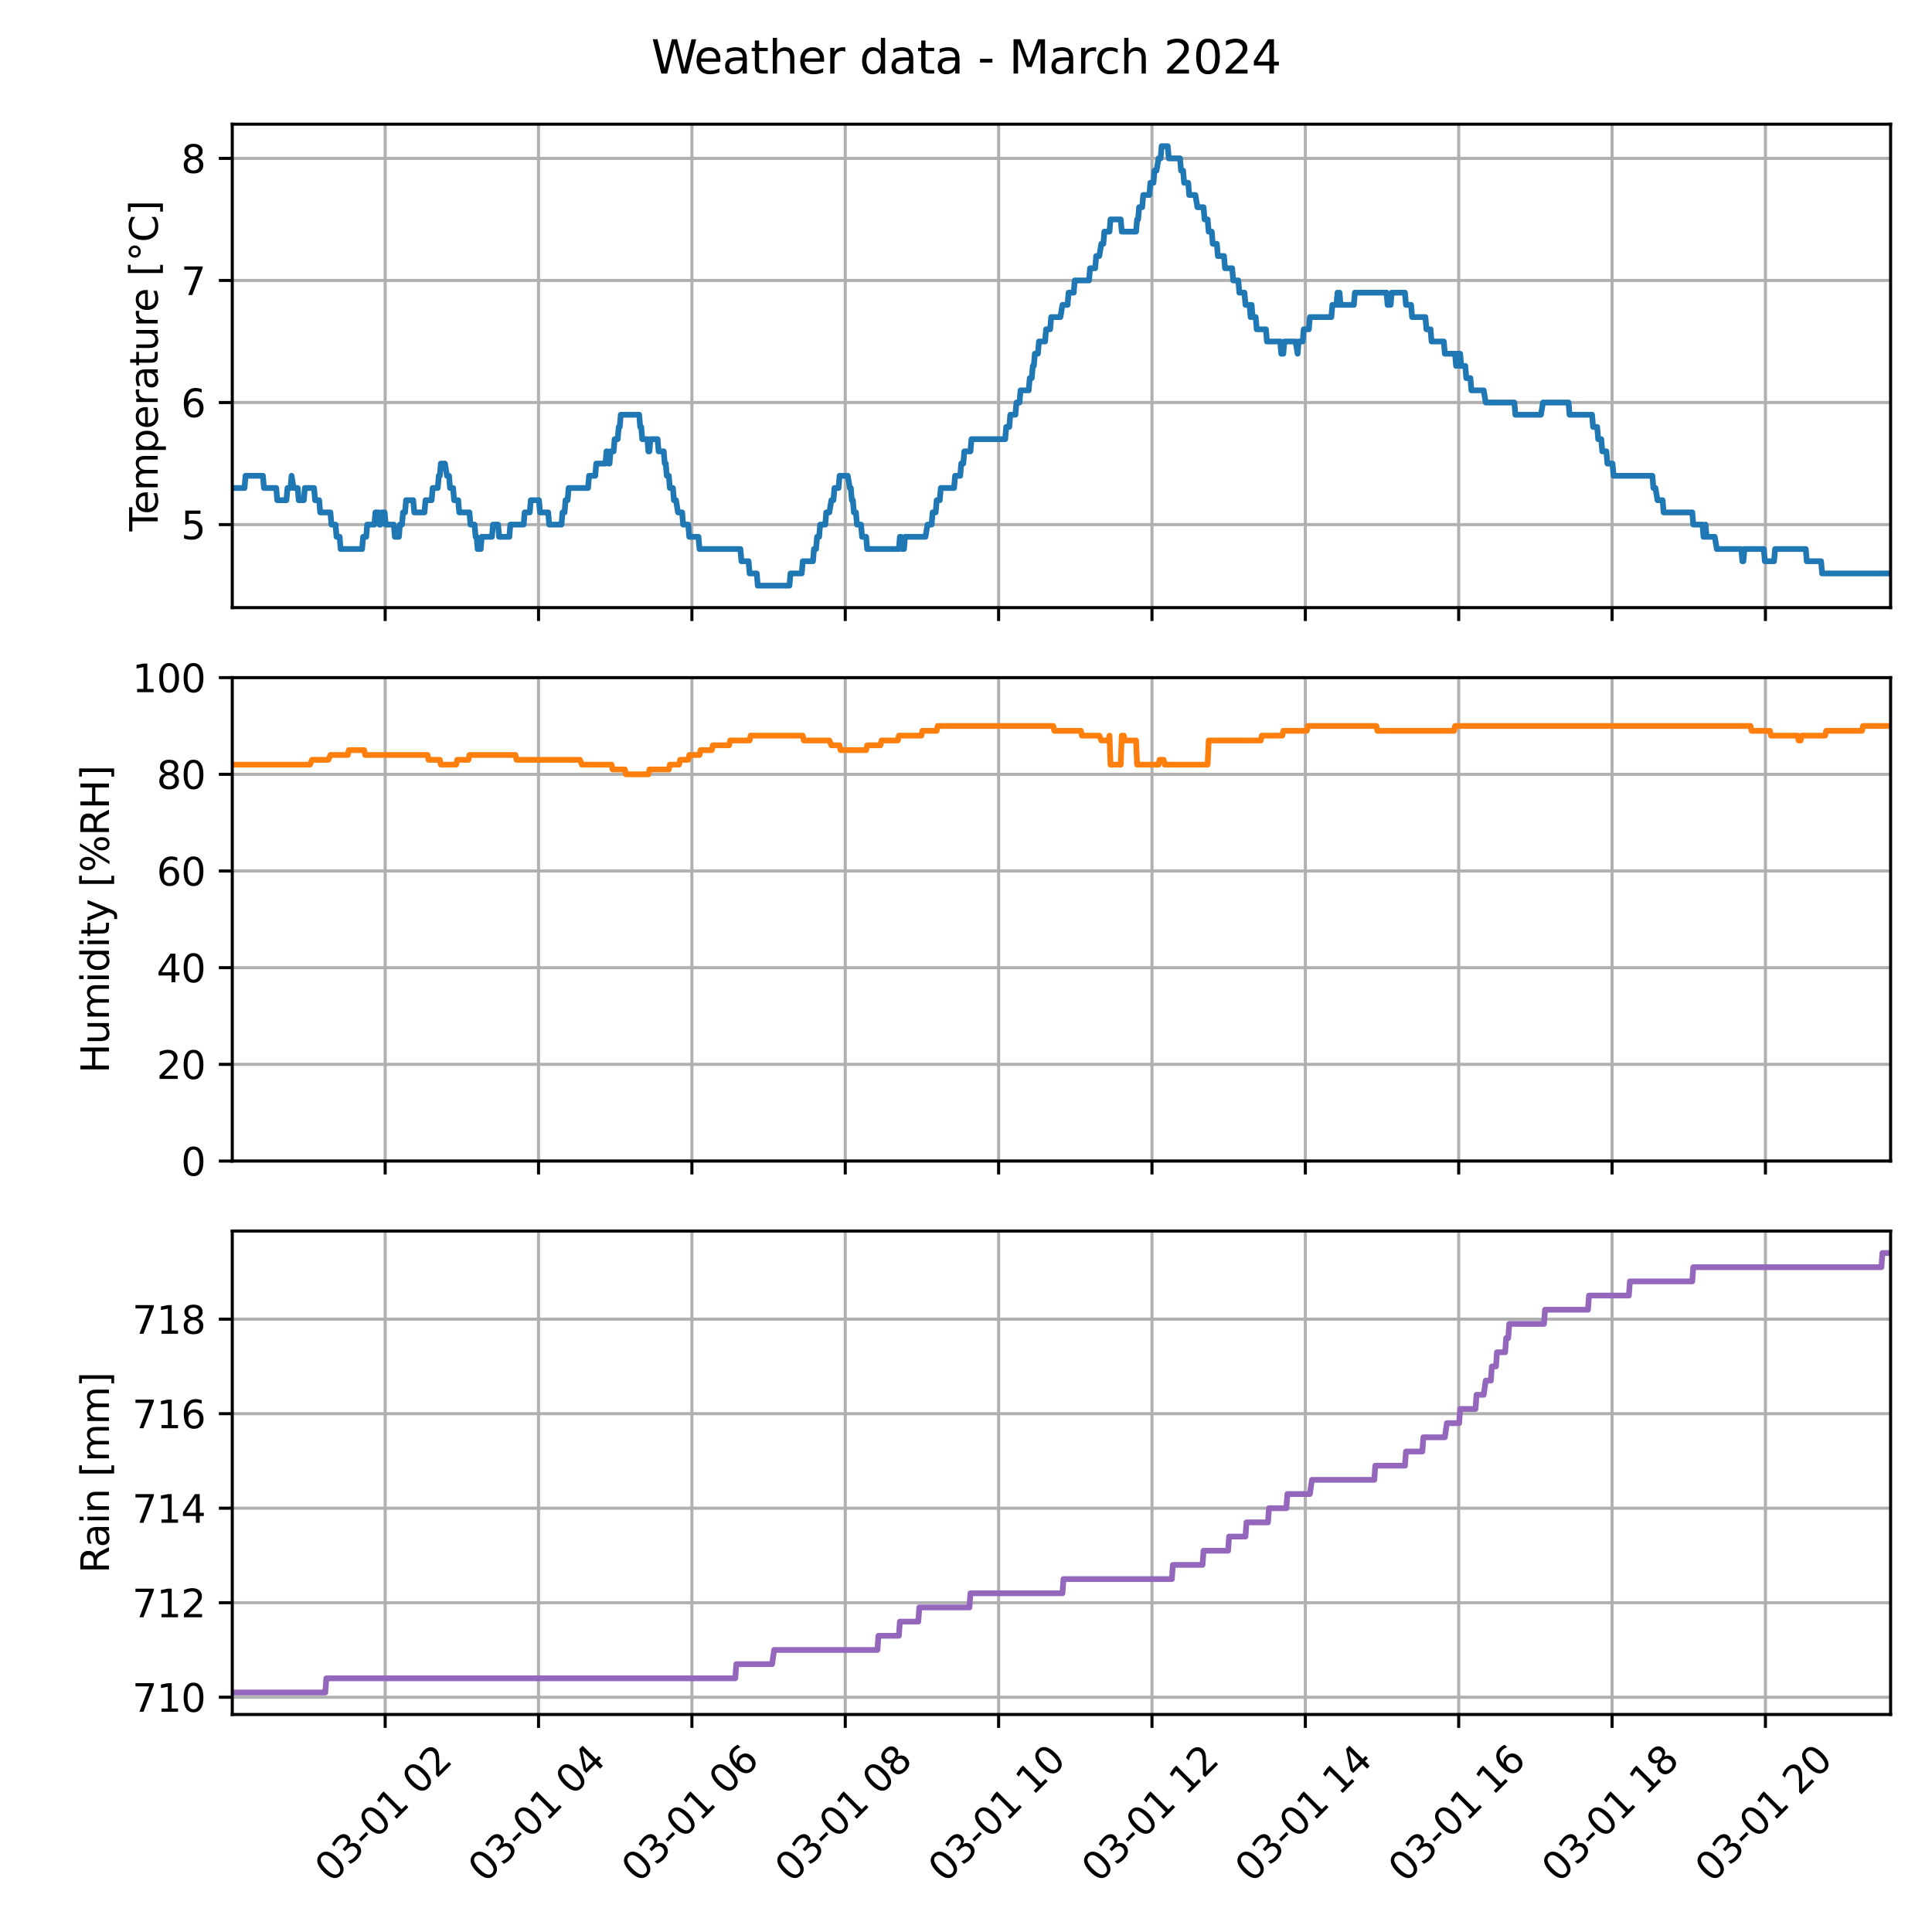 <?xml version="1.0" encoding="utf-8" standalone="no"?>
<!DOCTYPE svg PUBLIC "-//W3C//DTD SVG 1.1//EN"
  "http://www.w3.org/Graphics/SVG/1.1/DTD/svg11.dtd">
<svg xmlns:xlink="http://www.w3.org/1999/xlink" width="504pt" height="504pt" viewBox="0 0 504 504" xmlns="http://www.w3.org/2000/svg" version="1.1">
 <defs>
  <style type="text/css">*{stroke-linejoin: round; stroke-linecap: butt}</style>
 </defs>
 <g id="figure_1">
  <g id="patch_1">
   <path d="M 0 504 
L 504 504 
L 504 0 
L 0 0 
z
" style="fill: #ffffff"/>
  </g>
  <g id="axes_1">
   <g id="patch_2">
    <path d="M 60.59 158.511 
L 493.2 158.511 
L 493.2 32.4 
L 60.59 32.4 
z
" style="fill: #ffffff"/>
   </g>
   <g id="matplotlib.axis_1">
    <g id="xtick_1">
     <g id="line2d_1">
      <path d="M 100.479 158.511 
L 100.479 32.4 
" clip-path="url(#pbced512ca2)" style="fill: none; stroke: #b0b0b0; stroke-width: 0.8; stroke-linecap: square"/>
     </g>
     <g id="line2d_2">
      <defs>
       <path id="mf4b2a6cebc" d="M 0 0 
L 0 3.5 
" style="stroke: #000000; stroke-width: 0.8"/>
      </defs>
      <g>
       <use xlink:href="#mf4b2a6cebc" x="100.479" y="158.511" style="stroke: #000000; stroke-width: 0.8"/>
      </g>
     </g>
    </g>
    <g id="xtick_2">
     <g id="line2d_3">
      <path d="M 140.487 158.511 
L 140.487 32.4 
" clip-path="url(#pbced512ca2)" style="fill: none; stroke: #b0b0b0; stroke-width: 0.8; stroke-linecap: square"/>
     </g>
     <g id="line2d_4">
      <g>
       <use xlink:href="#mf4b2a6cebc" x="140.487" y="158.511" style="stroke: #000000; stroke-width: 0.8"/>
      </g>
     </g>
    </g>
    <g id="xtick_3">
     <g id="line2d_5">
      <path d="M 180.494 158.511 
L 180.494 32.4 
" clip-path="url(#pbced512ca2)" style="fill: none; stroke: #b0b0b0; stroke-width: 0.8; stroke-linecap: square"/>
     </g>
     <g id="line2d_6">
      <g>
       <use xlink:href="#mf4b2a6cebc" x="180.494" y="158.511" style="stroke: #000000; stroke-width: 0.8"/>
      </g>
     </g>
    </g>
    <g id="xtick_4">
     <g id="line2d_7">
      <path d="M 220.502 158.511 
L 220.502 32.4 
" clip-path="url(#pbced512ca2)" style="fill: none; stroke: #b0b0b0; stroke-width: 0.8; stroke-linecap: square"/>
     </g>
     <g id="line2d_8">
      <g>
       <use xlink:href="#mf4b2a6cebc" x="220.502" y="158.511" style="stroke: #000000; stroke-width: 0.8"/>
      </g>
     </g>
    </g>
    <g id="xtick_5">
     <g id="line2d_9">
      <path d="M 260.509 158.511 
L 260.509 32.4 
" clip-path="url(#pbced512ca2)" style="fill: none; stroke: #b0b0b0; stroke-width: 0.8; stroke-linecap: square"/>
     </g>
     <g id="line2d_10">
      <g>
       <use xlink:href="#mf4b2a6cebc" x="260.509" y="158.511" style="stroke: #000000; stroke-width: 0.8"/>
      </g>
     </g>
    </g>
    <g id="xtick_6">
     <g id="line2d_11">
      <path d="M 300.516 158.511 
L 300.516 32.4 
" clip-path="url(#pbced512ca2)" style="fill: none; stroke: #b0b0b0; stroke-width: 0.8; stroke-linecap: square"/>
     </g>
     <g id="line2d_12">
      <g>
       <use xlink:href="#mf4b2a6cebc" x="300.516" y="158.511" style="stroke: #000000; stroke-width: 0.8"/>
      </g>
     </g>
    </g>
    <g id="xtick_7">
     <g id="line2d_13">
      <path d="M 340.524 158.511 
L 340.524 32.4 
" clip-path="url(#pbced512ca2)" style="fill: none; stroke: #b0b0b0; stroke-width: 0.8; stroke-linecap: square"/>
     </g>
     <g id="line2d_14">
      <g>
       <use xlink:href="#mf4b2a6cebc" x="340.524" y="158.511" style="stroke: #000000; stroke-width: 0.8"/>
      </g>
     </g>
    </g>
    <g id="xtick_8">
     <g id="line2d_15">
      <path d="M 380.531 158.511 
L 380.531 32.4 
" clip-path="url(#pbced512ca2)" style="fill: none; stroke: #b0b0b0; stroke-width: 0.8; stroke-linecap: square"/>
     </g>
     <g id="line2d_16">
      <g>
       <use xlink:href="#mf4b2a6cebc" x="380.531" y="158.511" style="stroke: #000000; stroke-width: 0.8"/>
      </g>
     </g>
    </g>
    <g id="xtick_9">
     <g id="line2d_17">
      <path d="M 420.539 158.511 
L 420.539 32.4 
" clip-path="url(#pbced512ca2)" style="fill: none; stroke: #b0b0b0; stroke-width: 0.8; stroke-linecap: square"/>
     </g>
     <g id="line2d_18">
      <g>
       <use xlink:href="#mf4b2a6cebc" x="420.539" y="158.511" style="stroke: #000000; stroke-width: 0.8"/>
      </g>
     </g>
    </g>
    <g id="xtick_10">
     <g id="line2d_19">
      <path d="M 460.546 158.511 
L 460.546 32.4 
" clip-path="url(#pbced512ca2)" style="fill: none; stroke: #b0b0b0; stroke-width: 0.8; stroke-linecap: square"/>
     </g>
     <g id="line2d_20">
      <g>
       <use xlink:href="#mf4b2a6cebc" x="460.546" y="158.511" style="stroke: #000000; stroke-width: 0.8"/>
      </g>
     </g>
    </g>
   </g>
   <g id="matplotlib.axis_2">
    <g id="ytick_1">
     <g id="line2d_21">
      <path d="M 60.59 136.855 
L 493.2 136.855 
" clip-path="url(#pbced512ca2)" style="fill: none; stroke: #b0b0b0; stroke-width: 0.8; stroke-linecap: square"/>
     </g>
     <g id="line2d_22">
      <defs>
       <path id="m8a211bbe08" d="M 0 0 
L -3.5 0 
" style="stroke: #000000; stroke-width: 0.8"/>
      </defs>
      <g>
       <use xlink:href="#m8a211bbe08" x="60.59" y="136.855" style="stroke: #000000; stroke-width: 0.8"/>
      </g>
     </g>
     <g id="text_1">
      <!-- 5 -->
      <g transform="translate(47.227 140.655) scale(0.1 -0.1)">
       <defs>
        <path id="DejaVuSans-35" d="M 691 4666 
L 3169 4666 
L 3169 4134 
L 1269 4134 
L 1269 2991 
Q 1406 3038 1543 3061 
Q 1681 3084 1819 3084 
Q 2600 3084 3056 2656 
Q 3513 2228 3513 1497 
Q 3513 744 3044 326 
Q 2575 -91 1722 -91 
Q 1428 -91 1123 -41 
Q 819 9 494 109 
L 494 744 
Q 775 591 1075 516 
Q 1375 441 1709 441 
Q 2250 441 2565 725 
Q 2881 1009 2881 1497 
Q 2881 1984 2565 2268 
Q 2250 2553 1709 2553 
Q 1456 2553 1204 2497 
Q 953 2441 691 2322 
L 691 4666 
z
" transform="scale(0.016)"/>
       </defs>
       <use xlink:href="#DejaVuSans-35"/>
      </g>
     </g>
    </g>
    <g id="ytick_2">
     <g id="line2d_23">
      <path d="M 60.59 105.009 
L 493.2 105.009 
" clip-path="url(#pbced512ca2)" style="fill: none; stroke: #b0b0b0; stroke-width: 0.8; stroke-linecap: square"/>
     </g>
     <g id="line2d_24">
      <g>
       <use xlink:href="#m8a211bbe08" x="60.59" y="105.009" style="stroke: #000000; stroke-width: 0.8"/>
      </g>
     </g>
     <g id="text_2">
      <!-- 6 -->
      <g transform="translate(47.227 108.808) scale(0.1 -0.1)">
       <defs>
        <path id="DejaVuSans-36" d="M 2113 2584 
Q 1688 2584 1439 2293 
Q 1191 2003 1191 1497 
Q 1191 994 1439 701 
Q 1688 409 2113 409 
Q 2538 409 2786 701 
Q 3034 994 3034 1497 
Q 3034 2003 2786 2293 
Q 2538 2584 2113 2584 
z
M 3366 4563 
L 3366 3988 
Q 3128 4100 2886 4159 
Q 2644 4219 2406 4219 
Q 1781 4219 1451 3797 
Q 1122 3375 1075 2522 
Q 1259 2794 1537 2939 
Q 1816 3084 2150 3084 
Q 2853 3084 3261 2657 
Q 3669 2231 3669 1497 
Q 3669 778 3244 343 
Q 2819 -91 2113 -91 
Q 1303 -91 875 529 
Q 447 1150 447 2328 
Q 447 3434 972 4092 
Q 1497 4750 2381 4750 
Q 2619 4750 2861 4703 
Q 3103 4656 3366 4563 
z
" transform="scale(0.016)"/>
       </defs>
       <use xlink:href="#DejaVuSans-36"/>
      </g>
     </g>
    </g>
    <g id="ytick_3">
     <g id="line2d_25">
      <path d="M 60.59 73.163 
L 493.2 73.163 
" clip-path="url(#pbced512ca2)" style="fill: none; stroke: #b0b0b0; stroke-width: 0.8; stroke-linecap: square"/>
     </g>
     <g id="line2d_26">
      <g>
       <use xlink:href="#m8a211bbe08" x="60.59" y="73.163" style="stroke: #000000; stroke-width: 0.8"/>
      </g>
     </g>
     <g id="text_3">
      <!-- 7 -->
      <g transform="translate(47.227 76.962) scale(0.1 -0.1)">
       <defs>
        <path id="DejaVuSans-37" d="M 525 4666 
L 3525 4666 
L 3525 4397 
L 1831 0 
L 1172 0 
L 2766 4134 
L 525 4134 
L 525 4666 
z
" transform="scale(0.016)"/>
       </defs>
       <use xlink:href="#DejaVuSans-37"/>
      </g>
     </g>
    </g>
    <g id="ytick_4">
     <g id="line2d_27">
      <path d="M 60.59 41.317 
L 493.2 41.317 
" clip-path="url(#pbced512ca2)" style="fill: none; stroke: #b0b0b0; stroke-width: 0.8; stroke-linecap: square"/>
     </g>
     <g id="line2d_28">
      <g>
       <use xlink:href="#m8a211bbe08" x="60.59" y="41.317" style="stroke: #000000; stroke-width: 0.8"/>
      </g>
     </g>
     <g id="text_4">
      <!-- 8 -->
      <g transform="translate(47.227 45.116) scale(0.1 -0.1)">
       <defs>
        <path id="DejaVuSans-38" d="M 2034 2216 
Q 1584 2216 1326 1975 
Q 1069 1734 1069 1313 
Q 1069 891 1326 650 
Q 1584 409 2034 409 
Q 2484 409 2743 651 
Q 3003 894 3003 1313 
Q 3003 1734 2745 1975 
Q 2488 2216 2034 2216 
z
M 1403 2484 
Q 997 2584 770 2862 
Q 544 3141 544 3541 
Q 544 4100 942 4425 
Q 1341 4750 2034 4750 
Q 2731 4750 3128 4425 
Q 3525 4100 3525 3541 
Q 3525 3141 3298 2862 
Q 3072 2584 2669 2484 
Q 3125 2378 3379 2068 
Q 3634 1759 3634 1313 
Q 3634 634 3220 271 
Q 2806 -91 2034 -91 
Q 1263 -91 848 271 
Q 434 634 434 1313 
Q 434 1759 690 2068 
Q 947 2378 1403 2484 
z
M 1172 3481 
Q 1172 3119 1398 2916 
Q 1625 2713 2034 2713 
Q 2441 2713 2670 2916 
Q 2900 3119 2900 3481 
Q 2900 3844 2670 4047 
Q 2441 4250 2034 4250 
Q 1625 4250 1398 4047 
Q 1172 3844 1172 3481 
z
" transform="scale(0.016)"/>
       </defs>
       <use xlink:href="#DejaVuSans-38"/>
      </g>
     </g>
    </g>
    <g id="text_5">
     <!-- Temperature [°C] -->
     <g transform="translate(41.148 138.607) rotate(-90) scale(0.1 -0.1)">
      <defs>
       <path id="DejaVuSans-54" d="M -19 4666 
L 3928 4666 
L 3928 4134 
L 2272 4134 
L 2272 0 
L 1638 0 
L 1638 4134 
L -19 4134 
L -19 4666 
z
" transform="scale(0.016)"/>
       <path id="DejaVuSans-65" d="M 3597 1894 
L 3597 1613 
L 953 1613 
Q 991 1019 1311 708 
Q 1631 397 2203 397 
Q 2534 397 2845 478 
Q 3156 559 3463 722 
L 3463 178 
Q 3153 47 2828 -22 
Q 2503 -91 2169 -91 
Q 1331 -91 842 396 
Q 353 884 353 1716 
Q 353 2575 817 3079 
Q 1281 3584 2069 3584 
Q 2775 3584 3186 3129 
Q 3597 2675 3597 1894 
z
M 3022 2063 
Q 3016 2534 2758 2815 
Q 2500 3097 2075 3097 
Q 1594 3097 1305 2825 
Q 1016 2553 972 2059 
L 3022 2063 
z
" transform="scale(0.016)"/>
       <path id="DejaVuSans-6d" d="M 3328 2828 
Q 3544 3216 3844 3400 
Q 4144 3584 4550 3584 
Q 5097 3584 5394 3201 
Q 5691 2819 5691 2113 
L 5691 0 
L 5113 0 
L 5113 2094 
Q 5113 2597 4934 2840 
Q 4756 3084 4391 3084 
Q 3944 3084 3684 2787 
Q 3425 2491 3425 1978 
L 3425 0 
L 2847 0 
L 2847 2094 
Q 2847 2600 2669 2842 
Q 2491 3084 2119 3084 
Q 1678 3084 1418 2786 
Q 1159 2488 1159 1978 
L 1159 0 
L 581 0 
L 581 3500 
L 1159 3500 
L 1159 2956 
Q 1356 3278 1631 3431 
Q 1906 3584 2284 3584 
Q 2666 3584 2933 3390 
Q 3200 3197 3328 2828 
z
" transform="scale(0.016)"/>
       <path id="DejaVuSans-70" d="M 1159 525 
L 1159 -1331 
L 581 -1331 
L 581 3500 
L 1159 3500 
L 1159 2969 
Q 1341 3281 1617 3432 
Q 1894 3584 2278 3584 
Q 2916 3584 3314 3078 
Q 3713 2572 3713 1747 
Q 3713 922 3314 415 
Q 2916 -91 2278 -91 
Q 1894 -91 1617 61 
Q 1341 213 1159 525 
z
M 3116 1747 
Q 3116 2381 2855 2742 
Q 2594 3103 2138 3103 
Q 1681 3103 1420 2742 
Q 1159 2381 1159 1747 
Q 1159 1113 1420 752 
Q 1681 391 2138 391 
Q 2594 391 2855 752 
Q 3116 1113 3116 1747 
z
" transform="scale(0.016)"/>
       <path id="DejaVuSans-72" d="M 2631 2963 
Q 2534 3019 2420 3045 
Q 2306 3072 2169 3072 
Q 1681 3072 1420 2755 
Q 1159 2438 1159 1844 
L 1159 0 
L 581 0 
L 581 3500 
L 1159 3500 
L 1159 2956 
Q 1341 3275 1631 3429 
Q 1922 3584 2338 3584 
Q 2397 3584 2469 3576 
Q 2541 3569 2628 3553 
L 2631 2963 
z
" transform="scale(0.016)"/>
       <path id="DejaVuSans-61" d="M 2194 1759 
Q 1497 1759 1228 1600 
Q 959 1441 959 1056 
Q 959 750 1161 570 
Q 1363 391 1709 391 
Q 2188 391 2477 730 
Q 2766 1069 2766 1631 
L 2766 1759 
L 2194 1759 
z
M 3341 1997 
L 3341 0 
L 2766 0 
L 2766 531 
Q 2569 213 2275 61 
Q 1981 -91 1556 -91 
Q 1019 -91 701 211 
Q 384 513 384 1019 
Q 384 1609 779 1909 
Q 1175 2209 1959 2209 
L 2766 2209 
L 2766 2266 
Q 2766 2663 2505 2880 
Q 2244 3097 1772 3097 
Q 1472 3097 1187 3025 
Q 903 2953 641 2809 
L 641 3341 
Q 956 3463 1253 3523 
Q 1550 3584 1831 3584 
Q 2591 3584 2966 3190 
Q 3341 2797 3341 1997 
z
" transform="scale(0.016)"/>
       <path id="DejaVuSans-74" d="M 1172 4494 
L 1172 3500 
L 2356 3500 
L 2356 3053 
L 1172 3053 
L 1172 1153 
Q 1172 725 1289 603 
Q 1406 481 1766 481 
L 2356 481 
L 2356 0 
L 1766 0 
Q 1100 0 847 248 
Q 594 497 594 1153 
L 594 3053 
L 172 3053 
L 172 3500 
L 594 3500 
L 594 4494 
L 1172 4494 
z
" transform="scale(0.016)"/>
       <path id="DejaVuSans-75" d="M 544 1381 
L 544 3500 
L 1119 3500 
L 1119 1403 
Q 1119 906 1312 657 
Q 1506 409 1894 409 
Q 2359 409 2629 706 
Q 2900 1003 2900 1516 
L 2900 3500 
L 3475 3500 
L 3475 0 
L 2900 0 
L 2900 538 
Q 2691 219 2414 64 
Q 2138 -91 1772 -91 
Q 1169 -91 856 284 
Q 544 659 544 1381 
z
M 1991 3584 
L 1991 3584 
z
" transform="scale(0.016)"/>
       <path id="DejaVuSans-20" transform="scale(0.016)"/>
       <path id="DejaVuSans-5b" d="M 550 4863 
L 1875 4863 
L 1875 4416 
L 1125 4416 
L 1125 -397 
L 1875 -397 
L 1875 -844 
L 550 -844 
L 550 4863 
z
" transform="scale(0.016)"/>
       <path id="DejaVuSans-b0" d="M 1600 4347 
Q 1350 4347 1178 4173 
Q 1006 4000 1006 3750 
Q 1006 3503 1178 3333 
Q 1350 3163 1600 3163 
Q 1850 3163 2022 3333 
Q 2194 3503 2194 3750 
Q 2194 3997 2020 4172 
Q 1847 4347 1600 4347 
z
M 1600 4750 
Q 1800 4750 1984 4673 
Q 2169 4597 2303 4453 
Q 2447 4313 2519 4134 
Q 2591 3956 2591 3750 
Q 2591 3338 2302 3052 
Q 2013 2766 1594 2766 
Q 1172 2766 890 3047 
Q 609 3328 609 3750 
Q 609 4169 896 4459 
Q 1184 4750 1600 4750 
z
" transform="scale(0.016)"/>
       <path id="DejaVuSans-43" d="M 4122 4306 
L 4122 3641 
Q 3803 3938 3442 4084 
Q 3081 4231 2675 4231 
Q 1875 4231 1450 3742 
Q 1025 3253 1025 2328 
Q 1025 1406 1450 917 
Q 1875 428 2675 428 
Q 3081 428 3442 575 
Q 3803 722 4122 1019 
L 4122 359 
Q 3791 134 3420 21 
Q 3050 -91 2638 -91 
Q 1578 -91 968 557 
Q 359 1206 359 2328 
Q 359 3453 968 4101 
Q 1578 4750 2638 4750 
Q 3056 4750 3426 4639 
Q 3797 4528 4122 4306 
z
" transform="scale(0.016)"/>
       <path id="DejaVuSans-5d" d="M 1947 4863 
L 1947 -844 
L 622 -844 
L 622 -397 
L 1369 -397 
L 1369 4416 
L 622 4416 
L 622 4863 
L 1947 4863 
z
" transform="scale(0.016)"/>
      </defs>
      <use xlink:href="#DejaVuSans-54"/>
      <use xlink:href="#DejaVuSans-65" x="44.084"/>
      <use xlink:href="#DejaVuSans-6d" x="105.607"/>
      <use xlink:href="#DejaVuSans-70" x="203.02"/>
      <use xlink:href="#DejaVuSans-65" x="266.496"/>
      <use xlink:href="#DejaVuSans-72" x="328.02"/>
      <use xlink:href="#DejaVuSans-61" x="369.133"/>
      <use xlink:href="#DejaVuSans-74" x="430.412"/>
      <use xlink:href="#DejaVuSans-75" x="469.621"/>
      <use xlink:href="#DejaVuSans-72" x="533"/>
      <use xlink:href="#DejaVuSans-65" x="571.863"/>
      <use xlink:href="#DejaVuSans-20" x="633.387"/>
      <use xlink:href="#DejaVuSans-5b" x="665.174"/>
      <use xlink:href="#DejaVuSans-b0" x="704.188"/>
      <use xlink:href="#DejaVuSans-43" x="754.188"/>
      <use xlink:href="#DejaVuSans-5d" x="824.012"/>
     </g>
    </g>
   </g>
   <g id="line2d_29">
    <path d="M 60.59 127.302 
L 63.791 127.302 
L 64.058 124.117 
L 68.591 124.117 
L 68.859 127.302 
L 72.06 127.302 
L 72.325 130.486 
L 74.727 130.486 
L 74.993 127.302 
L 75.794 127.302 
L 76.061 124.117 
L 76.593 127.302 
L 77.66 127.302 
L 77.928 130.486 
L 79.26 130.486 
L 79.528 127.302 
L 81.927 127.302 
L 82.195 130.486 
L 83.262 130.486 
L 83.527 133.671 
L 86.197 133.671 
L 86.461 136.855 
L 87.53 136.855 
L 87.795 140.04 
L 88.597 140.04 
L 88.862 143.225 
L 94.464 143.225 
L 94.729 140.04 
L 95.531 140.04 
L 95.796 136.855 
L 97.665 136.855 
L 97.93 133.671 
L 98.731 133.671 
L 98.997 136.855 
L 99.265 136.855 
L 99.53 133.671 
L 100.332 133.671 
L 100.597 136.855 
L 102.731 136.855 
L 102.999 140.04 
L 104.066 140.04 
L 104.331 136.855 
L 104.865 136.855 
L 105.132 133.671 
L 105.666 133.671 
L 105.931 130.486 
L 107.8 130.486 
L 108.065 133.671 
L 110.732 133.671 
L 111 130.486 
L 112.601 130.486 
L 112.866 127.302 
L 114.201 127.302 
L 114.466 124.117 
L 114.734 124.117 
L 115 120.932 
L 116.069 120.932 
L 116.6 124.117 
L 117.133 124.117 
L 117.401 127.302 
L 118.2 127.302 
L 118.468 130.486 
L 119.535 130.486 
L 119.801 133.671 
L 122.468 133.671 
L 122.736 136.855 
L 123.803 136.855 
L 124.068 140.04 
L 124.336 140.04 
L 124.601 143.225 
L 125.403 143.225 
L 125.668 140.04 
L 128.335 140.04 
L 128.604 136.855 
L 129.936 136.855 
L 130.204 140.04 
L 132.871 140.04 
L 133.136 136.855 
L 136.604 136.855 
L 136.87 133.671 
L 138.205 133.671 
L 138.471 130.486 
L 140.604 130.486 
L 140.873 133.671 
L 143.006 133.671 
L 143.271 136.855 
L 146.474 136.855 
L 146.739 133.671 
L 147.273 133.671 
L 147.539 130.486 
L 148.072 130.486 
L 148.34 127.302 
L 153.407 127.302 
L 153.675 124.117 
L 155.275 124.117 
L 155.54 120.932 
L 157.942 120.932 
L 158.207 117.748 
L 158.475 117.748 
L 158.741 120.932 
L 159.009 120.932 
L 159.274 117.748 
L 160.076 117.748 
L 160.341 114.563 
L 161.143 114.563 
L 161.41 111.379 
L 161.675 111.379 
L 161.941 108.194 
L 166.742 108.194 
L 167.01 111.379 
L 167.276 111.379 
L 167.544 114.563 
L 168.876 114.563 
L 169.144 117.748 
L 169.409 117.748 
L 169.677 114.563 
L 171.546 114.563 
L 171.81 117.748 
L 173.143 117.748 
L 173.411 120.932 
L 173.677 120.932 
L 173.945 124.117 
L 174.478 124.117 
L 174.744 127.302 
L 175.545 127.302 
L 175.811 130.486 
L 176.346 130.486 
L 176.877 133.671 
L 177.944 133.671 
L 178.212 136.855 
L 179.545 136.855 
L 179.813 140.04 
L 182.212 140.04 
L 182.48 143.225 
L 193.148 143.225 
L 193.414 146.409 
L 195.282 146.409 
L 195.547 149.594 
L 197.415 149.594 
L 197.681 152.779 
L 205.95 152.779 
L 206.216 149.594 
L 209.151 149.594 
L 209.416 146.409 
L 212.084 146.409 
L 212.351 143.225 
L 212.885 143.225 
L 213.15 140.04 
L 213.684 140.04 
L 213.952 136.855 
L 215.284 136.855 
L 215.552 133.671 
L 216.351 133.671 
L 216.884 130.486 
L 217.418 130.486 
L 217.686 127.302 
L 218.752 127.302 
L 219.018 124.117 
L 221.152 124.117 
L 221.687 127.302 
L 221.952 127.302 
L 222.219 130.486 
L 222.487 130.486 
L 222.752 133.671 
L 223.286 133.671 
L 223.553 136.855 
L 224.621 136.855 
L 224.886 140.04 
L 225.953 140.04 
L 226.221 143.225 
L 234.488 143.225 
L 234.756 140.04 
L 235.021 140.04 
L 235.289 143.225 
L 235.823 143.225 
L 236.088 140.04 
L 241.422 140.04 
L 241.956 136.855 
L 243.022 136.855 
L 243.29 133.671 
L 244.089 133.671 
L 244.357 130.486 
L 245.156 130.486 
L 245.424 127.302 
L 248.89 127.302 
L 249.158 124.117 
L 250.491 124.117 
L 250.758 120.932 
L 251.292 120.932 
L 251.56 117.748 
L 253.158 117.748 
L 253.425 114.563 
L 262.226 114.563 
L 262.493 111.379 
L 263.293 111.379 
L 263.561 108.194 
L 264.893 108.194 
L 265.161 105.009 
L 265.96 105.009 
L 266.228 101.825 
L 268.361 101.825 
L 268.627 98.64 
L 269.16 98.64 
L 269.428 95.455 
L 269.694 95.455 
L 269.962 92.271 
L 270.761 92.271 
L 271.029 89.086 
L 272.629 89.086 
L 272.894 85.902 
L 273.961 85.902 
L 274.229 82.717 
L 276.631 82.717 
L 277.162 79.532 
L 278.496 79.532 
L 278.762 76.348 
L 280.097 76.348 
L 280.362 73.163 
L 284.096 73.163 
L 284.364 69.978 
L 285.697 69.978 
L 285.964 66.794 
L 286.766 66.794 
L 287.297 63.609 
L 287.83 63.609 
L 288.098 60.425 
L 289.431 60.425 
L 289.699 57.24 
L 292.365 57.24 
L 292.631 60.425 
L 296.365 60.425 
L 296.633 57.24 
L 296.901 57.24 
L 297.165 54.055 
L 297.965 54.055 
L 298.233 50.871 
L 299.834 50.871 
L 300.099 47.686 
L 300.901 47.686 
L 301.166 44.502 
L 301.702 44.502 
L 302.233 41.317 
L 302.766 41.317 
L 303.034 38.132 
L 304.634 38.132 
L 304.9 41.317 
L 307.835 41.317 
L 308.101 44.502 
L 308.634 44.502 
L 308.902 47.686 
L 309.969 47.686 
L 310.234 50.871 
L 311.837 50.871 
L 312.368 54.055 
L 313.968 54.055 
L 314.236 57.24 
L 315.035 57.24 
L 315.303 60.425 
L 316.102 60.425 
L 316.37 63.609 
L 317.436 63.609 
L 317.702 66.794 
L 319.303 66.794 
L 319.571 69.978 
L 321.436 69.978 
L 321.704 73.163 
L 323.037 73.163 
L 323.304 76.348 
L 324.637 76.348 
L 324.905 79.532 
L 325.972 79.532 
L 326.237 82.717 
L 326.505 79.532 
L 326.773 82.717 
L 327.571 82.717 
L 327.837 85.902 
L 330.239 85.902 
L 330.505 89.086 
L 333.973 89.086 
L 334.239 92.271 
L 334.772 92.271 
L 335.04 89.086 
L 337.973 89.086 
L 338.506 92.271 
L 338.774 89.086 
L 339.841 89.086 
L 340.106 85.902 
L 341.441 85.902 
L 341.706 82.717 
L 347.307 82.717 
L 347.574 79.532 
L 348.641 79.532 
L 348.909 76.348 
L 349.174 79.532 
L 349.442 76.348 
L 349.71 79.532 
L 353.176 79.532 
L 353.442 76.348 
L 361.711 76.348 
L 361.979 79.532 
L 362.778 79.532 
L 363.044 76.348 
L 366.512 76.348 
L 366.778 79.532 
L 368.112 79.532 
L 368.378 82.717 
L 371.846 82.717 
L 372.114 85.902 
L 373.179 85.902 
L 373.446 89.086 
L 376.647 89.086 
L 376.913 92.271 
L 379.58 92.271 
L 379.848 95.455 
L 380.113 92.271 
L 380.381 92.271 
L 380.647 95.455 
L 380.914 92.271 
L 381.18 95.455 
L 382.249 95.455 
L 382.514 98.64 
L 383.582 98.64 
L 383.847 101.825 
L 387.05 101.825 
L 387.581 105.009 
L 395.049 105.009 
L 395.317 108.194 
L 401.984 108.194 
L 402.517 105.009 
L 409.186 105.009 
L 409.452 108.194 
L 415.319 108.194 
L 415.588 111.379 
L 416.654 111.379 
L 416.92 114.563 
L 417.72 114.563 
L 417.987 117.748 
L 419.053 117.748 
L 419.321 120.932 
L 420.654 120.932 
L 420.922 124.117 
L 431.057 124.117 
L 431.322 127.302 
L 431.856 127.302 
L 432.391 130.486 
L 433.724 130.486 
L 433.989 133.671 
L 441.457 133.671 
L 441.725 136.855 
L 444.125 136.855 
L 444.392 140.04 
L 444.658 140.04 
L 444.926 136.855 
L 445.191 140.04 
L 447.327 140.04 
L 447.859 143.225 
L 454.26 143.225 
L 454.528 146.409 
L 454.793 146.409 
L 455.061 143.225 
L 460.127 143.225 
L 460.395 146.409 
L 462.795 146.409 
L 463.062 143.225 
L 471.064 143.225 
L 471.329 146.409 
L 475.063 146.409 
L 475.331 149.594 
L 493.2 149.594 
L 493.2 149.594 
" clip-path="url(#pbced512ca2)" style="fill: none; stroke: #1f77b4; stroke-width: 1.5; stroke-linecap: square"/>
   </g>
   <g id="patch_3">
    <path d="M 60.59 158.511 
L 60.59 32.4 
" style="fill: none; stroke: #000000; stroke-width: 0.8; stroke-linejoin: miter; stroke-linecap: square"/>
   </g>
   <g id="patch_4">
    <path d="M 493.2 158.511 
L 493.2 32.4 
" style="fill: none; stroke: #000000; stroke-width: 0.8; stroke-linejoin: miter; stroke-linecap: square"/>
   </g>
   <g id="patch_5">
    <path d="M 60.59 158.511 
L 493.2 158.511 
" style="fill: none; stroke: #000000; stroke-width: 0.8; stroke-linejoin: miter; stroke-linecap: square"/>
   </g>
   <g id="patch_6">
    <path d="M 60.59 32.4 
L 493.2 32.4 
" style="fill: none; stroke: #000000; stroke-width: 0.8; stroke-linejoin: miter; stroke-linecap: square"/>
   </g>
  </g>
  <g id="axes_2">
   <g id="patch_7">
    <path d="M 60.59 302.882 
L 493.2 302.882 
L 493.2 176.771 
L 60.59 176.771 
z
" style="fill: #ffffff"/>
   </g>
   <g id="matplotlib.axis_3">
    <g id="xtick_11">
     <g id="line2d_30">
      <path d="M 100.479 302.882 
L 100.479 176.771 
" clip-path="url(#p7c33e0eb5a)" style="fill: none; stroke: #b0b0b0; stroke-width: 0.8; stroke-linecap: square"/>
     </g>
     <g id="line2d_31">
      <g>
       <use xlink:href="#mf4b2a6cebc" x="100.479" y="302.882" style="stroke: #000000; stroke-width: 0.8"/>
      </g>
     </g>
    </g>
    <g id="xtick_12">
     <g id="line2d_32">
      <path d="M 140.487 302.882 
L 140.487 176.771 
" clip-path="url(#p7c33e0eb5a)" style="fill: none; stroke: #b0b0b0; stroke-width: 0.8; stroke-linecap: square"/>
     </g>
     <g id="line2d_33">
      <g>
       <use xlink:href="#mf4b2a6cebc" x="140.487" y="302.882" style="stroke: #000000; stroke-width: 0.8"/>
      </g>
     </g>
    </g>
    <g id="xtick_13">
     <g id="line2d_34">
      <path d="M 180.494 302.882 
L 180.494 176.771 
" clip-path="url(#p7c33e0eb5a)" style="fill: none; stroke: #b0b0b0; stroke-width: 0.8; stroke-linecap: square"/>
     </g>
     <g id="line2d_35">
      <g>
       <use xlink:href="#mf4b2a6cebc" x="180.494" y="302.882" style="stroke: #000000; stroke-width: 0.8"/>
      </g>
     </g>
    </g>
    <g id="xtick_14">
     <g id="line2d_36">
      <path d="M 220.502 302.882 
L 220.502 176.771 
" clip-path="url(#p7c33e0eb5a)" style="fill: none; stroke: #b0b0b0; stroke-width: 0.8; stroke-linecap: square"/>
     </g>
     <g id="line2d_37">
      <g>
       <use xlink:href="#mf4b2a6cebc" x="220.502" y="302.882" style="stroke: #000000; stroke-width: 0.8"/>
      </g>
     </g>
    </g>
    <g id="xtick_15">
     <g id="line2d_38">
      <path d="M 260.509 302.882 
L 260.509 176.771 
" clip-path="url(#p7c33e0eb5a)" style="fill: none; stroke: #b0b0b0; stroke-width: 0.8; stroke-linecap: square"/>
     </g>
     <g id="line2d_39">
      <g>
       <use xlink:href="#mf4b2a6cebc" x="260.509" y="302.882" style="stroke: #000000; stroke-width: 0.8"/>
      </g>
     </g>
    </g>
    <g id="xtick_16">
     <g id="line2d_40">
      <path d="M 300.516 302.882 
L 300.516 176.771 
" clip-path="url(#p7c33e0eb5a)" style="fill: none; stroke: #b0b0b0; stroke-width: 0.8; stroke-linecap: square"/>
     </g>
     <g id="line2d_41">
      <g>
       <use xlink:href="#mf4b2a6cebc" x="300.516" y="302.882" style="stroke: #000000; stroke-width: 0.8"/>
      </g>
     </g>
    </g>
    <g id="xtick_17">
     <g id="line2d_42">
      <path d="M 340.524 302.882 
L 340.524 176.771 
" clip-path="url(#p7c33e0eb5a)" style="fill: none; stroke: #b0b0b0; stroke-width: 0.8; stroke-linecap: square"/>
     </g>
     <g id="line2d_43">
      <g>
       <use xlink:href="#mf4b2a6cebc" x="340.524" y="302.882" style="stroke: #000000; stroke-width: 0.8"/>
      </g>
     </g>
    </g>
    <g id="xtick_18">
     <g id="line2d_44">
      <path d="M 380.531 302.882 
L 380.531 176.771 
" clip-path="url(#p7c33e0eb5a)" style="fill: none; stroke: #b0b0b0; stroke-width: 0.8; stroke-linecap: square"/>
     </g>
     <g id="line2d_45">
      <g>
       <use xlink:href="#mf4b2a6cebc" x="380.531" y="302.882" style="stroke: #000000; stroke-width: 0.8"/>
      </g>
     </g>
    </g>
    <g id="xtick_19">
     <g id="line2d_46">
      <path d="M 420.539 302.882 
L 420.539 176.771 
" clip-path="url(#p7c33e0eb5a)" style="fill: none; stroke: #b0b0b0; stroke-width: 0.8; stroke-linecap: square"/>
     </g>
     <g id="line2d_47">
      <g>
       <use xlink:href="#mf4b2a6cebc" x="420.539" y="302.882" style="stroke: #000000; stroke-width: 0.8"/>
      </g>
     </g>
    </g>
    <g id="xtick_20">
     <g id="line2d_48">
      <path d="M 460.546 302.882 
L 460.546 176.771 
" clip-path="url(#p7c33e0eb5a)" style="fill: none; stroke: #b0b0b0; stroke-width: 0.8; stroke-linecap: square"/>
     </g>
     <g id="line2d_49">
      <g>
       <use xlink:href="#mf4b2a6cebc" x="460.546" y="302.882" style="stroke: #000000; stroke-width: 0.8"/>
      </g>
     </g>
    </g>
   </g>
   <g id="matplotlib.axis_4">
    <g id="ytick_5">
     <g id="line2d_50">
      <path d="M 60.59 302.882 
L 493.2 302.882 
" clip-path="url(#p7c33e0eb5a)" style="fill: none; stroke: #b0b0b0; stroke-width: 0.8; stroke-linecap: square"/>
     </g>
     <g id="line2d_51">
      <g>
       <use xlink:href="#m8a211bbe08" x="60.59" y="302.882" style="stroke: #000000; stroke-width: 0.8"/>
      </g>
     </g>
     <g id="text_6">
      <!-- 0 -->
      <g transform="translate(47.227 306.681) scale(0.1 -0.1)">
       <defs>
        <path id="DejaVuSans-30" d="M 2034 4250 
Q 1547 4250 1301 3770 
Q 1056 3291 1056 2328 
Q 1056 1369 1301 889 
Q 1547 409 2034 409 
Q 2525 409 2770 889 
Q 3016 1369 3016 2328 
Q 3016 3291 2770 3770 
Q 2525 4250 2034 4250 
z
M 2034 4750 
Q 2819 4750 3233 4129 
Q 3647 3509 3647 2328 
Q 3647 1150 3233 529 
Q 2819 -91 2034 -91 
Q 1250 -91 836 529 
Q 422 1150 422 2328 
Q 422 3509 836 4129 
Q 1250 4750 2034 4750 
z
" transform="scale(0.016)"/>
       </defs>
       <use xlink:href="#DejaVuSans-30"/>
      </g>
     </g>
    </g>
    <g id="ytick_6">
     <g id="line2d_52">
      <path d="M 60.59 277.66 
L 493.2 277.66 
" clip-path="url(#p7c33e0eb5a)" style="fill: none; stroke: #b0b0b0; stroke-width: 0.8; stroke-linecap: square"/>
     </g>
     <g id="line2d_53">
      <g>
       <use xlink:href="#m8a211bbe08" x="60.59" y="277.66" style="stroke: #000000; stroke-width: 0.8"/>
      </g>
     </g>
     <g id="text_7">
      <!-- 20 -->
      <g transform="translate(40.865 281.459) scale(0.1 -0.1)">
       <defs>
        <path id="DejaVuSans-32" d="M 1228 531 
L 3431 531 
L 3431 0 
L 469 0 
L 469 531 
Q 828 903 1448 1529 
Q 2069 2156 2228 2338 
Q 2531 2678 2651 2914 
Q 2772 3150 2772 3378 
Q 2772 3750 2511 3984 
Q 2250 4219 1831 4219 
Q 1534 4219 1204 4116 
Q 875 4013 500 3803 
L 500 4441 
Q 881 4594 1212 4672 
Q 1544 4750 1819 4750 
Q 2544 4750 2975 4387 
Q 3406 4025 3406 3419 
Q 3406 3131 3298 2873 
Q 3191 2616 2906 2266 
Q 2828 2175 2409 1742 
Q 1991 1309 1228 531 
z
" transform="scale(0.016)"/>
       </defs>
       <use xlink:href="#DejaVuSans-32"/>
       <use xlink:href="#DejaVuSans-30" x="63.623"/>
      </g>
     </g>
    </g>
    <g id="ytick_7">
     <g id="line2d_54">
      <path d="M 60.59 252.437 
L 493.2 252.437 
" clip-path="url(#p7c33e0eb5a)" style="fill: none; stroke: #b0b0b0; stroke-width: 0.8; stroke-linecap: square"/>
     </g>
     <g id="line2d_55">
      <g>
       <use xlink:href="#m8a211bbe08" x="60.59" y="252.437" style="stroke: #000000; stroke-width: 0.8"/>
      </g>
     </g>
     <g id="text_8">
      <!-- 40 -->
      <g transform="translate(40.865 256.237) scale(0.1 -0.1)">
       <defs>
        <path id="DejaVuSans-34" d="M 2419 4116 
L 825 1625 
L 2419 1625 
L 2419 4116 
z
M 2253 4666 
L 3047 4666 
L 3047 1625 
L 3713 1625 
L 3713 1100 
L 3047 1100 
L 3047 0 
L 2419 0 
L 2419 1100 
L 313 1100 
L 313 1709 
L 2253 4666 
z
" transform="scale(0.016)"/>
       </defs>
       <use xlink:href="#DejaVuSans-34"/>
       <use xlink:href="#DejaVuSans-30" x="63.623"/>
      </g>
     </g>
    </g>
    <g id="ytick_8">
     <g id="line2d_56">
      <path d="M 60.59 227.215 
L 493.2 227.215 
" clip-path="url(#p7c33e0eb5a)" style="fill: none; stroke: #b0b0b0; stroke-width: 0.8; stroke-linecap: square"/>
     </g>
     <g id="line2d_57">
      <g>
       <use xlink:href="#m8a211bbe08" x="60.59" y="227.215" style="stroke: #000000; stroke-width: 0.8"/>
      </g>
     </g>
     <g id="text_9">
      <!-- 60 -->
      <g transform="translate(40.865 231.014) scale(0.1 -0.1)">
       <use xlink:href="#DejaVuSans-36"/>
       <use xlink:href="#DejaVuSans-30" x="63.623"/>
      </g>
     </g>
    </g>
    <g id="ytick_9">
     <g id="line2d_58">
      <path d="M 60.59 201.993 
L 493.2 201.993 
" clip-path="url(#p7c33e0eb5a)" style="fill: none; stroke: #b0b0b0; stroke-width: 0.8; stroke-linecap: square"/>
     </g>
     <g id="line2d_59">
      <g>
       <use xlink:href="#m8a211bbe08" x="60.59" y="201.993" style="stroke: #000000; stroke-width: 0.8"/>
      </g>
     </g>
     <g id="text_10">
      <!-- 80 -->
      <g transform="translate(40.865 205.792) scale(0.1 -0.1)">
       <use xlink:href="#DejaVuSans-38"/>
       <use xlink:href="#DejaVuSans-30" x="63.623"/>
      </g>
     </g>
    </g>
    <g id="ytick_10">
     <g id="line2d_60">
      <path d="M 60.59 176.771 
L 493.2 176.771 
" clip-path="url(#p7c33e0eb5a)" style="fill: none; stroke: #b0b0b0; stroke-width: 0.8; stroke-linecap: square"/>
     </g>
     <g id="line2d_61">
      <g>
       <use xlink:href="#m8a211bbe08" x="60.59" y="176.771" style="stroke: #000000; stroke-width: 0.8"/>
      </g>
     </g>
     <g id="text_11">
      <!-- 100 -->
      <g transform="translate(34.502 180.57) scale(0.1 -0.1)">
       <defs>
        <path id="DejaVuSans-31" d="M 794 531 
L 1825 531 
L 1825 4091 
L 703 3866 
L 703 4441 
L 1819 4666 
L 2450 4666 
L 2450 531 
L 3481 531 
L 3481 0 
L 794 0 
L 794 531 
z
" transform="scale(0.016)"/>
       </defs>
       <use xlink:href="#DejaVuSans-31"/>
       <use xlink:href="#DejaVuSans-30" x="63.623"/>
       <use xlink:href="#DejaVuSans-30" x="127.246"/>
      </g>
     </g>
    </g>
    <g id="text_12">
     <!-- Humidity [%RH] -->
     <g transform="translate(28.423 279.973) rotate(-90) scale(0.1 -0.1)">
      <defs>
       <path id="DejaVuSans-48" d="M 628 4666 
L 1259 4666 
L 1259 2753 
L 3553 2753 
L 3553 4666 
L 4184 4666 
L 4184 0 
L 3553 0 
L 3553 2222 
L 1259 2222 
L 1259 0 
L 628 0 
L 628 4666 
z
" transform="scale(0.016)"/>
       <path id="DejaVuSans-69" d="M 603 3500 
L 1178 3500 
L 1178 0 
L 603 0 
L 603 3500 
z
M 603 4863 
L 1178 4863 
L 1178 4134 
L 603 4134 
L 603 4863 
z
" transform="scale(0.016)"/>
       <path id="DejaVuSans-64" d="M 2906 2969 
L 2906 4863 
L 3481 4863 
L 3481 0 
L 2906 0 
L 2906 525 
Q 2725 213 2448 61 
Q 2172 -91 1784 -91 
Q 1150 -91 751 415 
Q 353 922 353 1747 
Q 353 2572 751 3078 
Q 1150 3584 1784 3584 
Q 2172 3584 2448 3432 
Q 2725 3281 2906 2969 
z
M 947 1747 
Q 947 1113 1208 752 
Q 1469 391 1925 391 
Q 2381 391 2643 752 
Q 2906 1113 2906 1747 
Q 2906 2381 2643 2742 
Q 2381 3103 1925 3103 
Q 1469 3103 1208 2742 
Q 947 2381 947 1747 
z
" transform="scale(0.016)"/>
       <path id="DejaVuSans-79" d="M 2059 -325 
Q 1816 -950 1584 -1140 
Q 1353 -1331 966 -1331 
L 506 -1331 
L 506 -850 
L 844 -850 
Q 1081 -850 1212 -737 
Q 1344 -625 1503 -206 
L 1606 56 
L 191 3500 
L 800 3500 
L 1894 763 
L 2988 3500 
L 3597 3500 
L 2059 -325 
z
" transform="scale(0.016)"/>
       <path id="DejaVuSans-25" d="M 4653 2053 
Q 4381 2053 4226 1822 
Q 4072 1591 4072 1178 
Q 4072 772 4226 539 
Q 4381 306 4653 306 
Q 4919 306 5073 539 
Q 5228 772 5228 1178 
Q 5228 1588 5073 1820 
Q 4919 2053 4653 2053 
z
M 4653 2450 
Q 5147 2450 5437 2106 
Q 5728 1763 5728 1178 
Q 5728 594 5436 251 
Q 5144 -91 4653 -91 
Q 4153 -91 3862 251 
Q 3572 594 3572 1178 
Q 3572 1766 3864 2108 
Q 4156 2450 4653 2450 
z
M 1428 4353 
Q 1159 4353 1004 4120 
Q 850 3888 850 3481 
Q 850 3069 1003 2837 
Q 1156 2606 1428 2606 
Q 1700 2606 1854 2837 
Q 2009 3069 2009 3481 
Q 2009 3884 1853 4118 
Q 1697 4353 1428 4353 
z
M 4250 4750 
L 4750 4750 
L 1831 -91 
L 1331 -91 
L 4250 4750 
z
M 1428 4750 
Q 1922 4750 2215 4408 
Q 2509 4066 2509 3481 
Q 2509 2891 2217 2550 
Q 1925 2209 1428 2209 
Q 931 2209 642 2551 
Q 353 2894 353 3481 
Q 353 4063 643 4406 
Q 934 4750 1428 4750 
z
" transform="scale(0.016)"/>
       <path id="DejaVuSans-52" d="M 2841 2188 
Q 3044 2119 3236 1894 
Q 3428 1669 3622 1275 
L 4263 0 
L 3584 0 
L 2988 1197 
Q 2756 1666 2539 1819 
Q 2322 1972 1947 1972 
L 1259 1972 
L 1259 0 
L 628 0 
L 628 4666 
L 2053 4666 
Q 2853 4666 3247 4331 
Q 3641 3997 3641 3322 
Q 3641 2881 3436 2590 
Q 3231 2300 2841 2188 
z
M 1259 4147 
L 1259 2491 
L 2053 2491 
Q 2509 2491 2742 2702 
Q 2975 2913 2975 3322 
Q 2975 3731 2742 3939 
Q 2509 4147 2053 4147 
L 1259 4147 
z
" transform="scale(0.016)"/>
      </defs>
      <use xlink:href="#DejaVuSans-48"/>
      <use xlink:href="#DejaVuSans-75" x="75.195"/>
      <use xlink:href="#DejaVuSans-6d" x="138.574"/>
      <use xlink:href="#DejaVuSans-69" x="235.986"/>
      <use xlink:href="#DejaVuSans-64" x="263.77"/>
      <use xlink:href="#DejaVuSans-69" x="327.246"/>
      <use xlink:href="#DejaVuSans-74" x="355.029"/>
      <use xlink:href="#DejaVuSans-79" x="394.238"/>
      <use xlink:href="#DejaVuSans-20" x="453.418"/>
      <use xlink:href="#DejaVuSans-5b" x="485.205"/>
      <use xlink:href="#DejaVuSans-25" x="524.219"/>
      <use xlink:href="#DejaVuSans-52" x="619.238"/>
      <use xlink:href="#DejaVuSans-48" x="688.721"/>
      <use xlink:href="#DejaVuSans-5d" x="763.916"/>
     </g>
    </g>
   </g>
   <g id="line2d_62">
    <path d="M 60.59 199.471 
L 80.86 199.471 
L 81.394 198.21 
L 85.661 198.21 
L 86.197 196.949 
L 90.73 196.949 
L 90.998 195.687 
L 94.997 195.687 
L 95.263 196.949 
L 111.532 196.949 
L 111.799 198.21 
L 114.734 198.21 
L 115 199.471 
L 119.002 199.471 
L 119.267 198.21 
L 122.202 198.21 
L 122.468 196.949 
L 134.471 196.949 
L 134.737 198.21 
L 151.276 198.21 
L 151.806 199.471 
L 159.542 199.471 
L 159.808 200.732 
L 163.008 200.732 
L 163.276 201.993 
L 169.144 201.993 
L 169.409 200.732 
L 174.478 200.732 
L 174.744 199.471 
L 177.145 199.471 
L 177.411 198.21 
L 179.545 198.21 
L 179.813 196.949 
L 182.48 196.949 
L 182.745 195.687 
L 185.68 195.687 
L 185.946 194.426 
L 190.213 194.426 
L 190.481 193.165 
L 195.547 193.165 
L 195.815 191.904 
L 209.416 191.904 
L 209.684 193.165 
L 216.351 193.165 
L 216.884 194.426 
L 219.018 194.426 
L 219.286 195.687 
L 225.953 195.687 
L 226.221 194.426 
L 229.687 194.426 
L 229.955 193.165 
L 234.222 193.165 
L 234.488 191.904 
L 240.355 191.904 
L 240.623 190.643 
L 244.357 190.643 
L 244.623 189.382 
L 274.763 189.382 
L 275.028 190.643 
L 281.965 190.643 
L 282.23 191.904 
L 286.766 191.904 
L 287.297 193.165 
L 289.165 193.165 
L 289.431 191.904 
L 289.699 199.471 
L 292.365 199.471 
L 292.631 191.904 
L 293.165 191.904 
L 293.433 193.165 
L 296.365 193.165 
L 296.633 199.471 
L 302.233 199.471 
L 302.5 198.21 
L 303.568 198.21 
L 303.833 199.471 
L 315.035 199.471 
L 315.303 193.165 
L 328.904 193.165 
L 329.172 191.904 
L 334.506 191.904 
L 334.772 190.643 
L 340.908 190.643 
L 341.173 189.382 
L 359.044 189.382 
L 359.31 190.643 
L 379.314 190.643 
L 379.58 189.382 
L 456.661 189.382 
L 456.927 190.643 
L 461.728 190.643 
L 461.995 191.904 
L 468.93 191.904 
L 469.196 193.165 
L 469.729 193.165 
L 469.997 191.904 
L 476.13 191.904 
L 476.399 190.643 
L 485.732 190.643 
L 486 189.382 
L 493.2 189.382 
L 493.2 189.382 
" clip-path="url(#p7c33e0eb5a)" style="fill: none; stroke: #ff7f0e; stroke-width: 1.5; stroke-linecap: square"/>
   </g>
   <g id="patch_8">
    <path d="M 60.59 302.882 
L 60.59 176.771 
" style="fill: none; stroke: #000000; stroke-width: 0.8; stroke-linejoin: miter; stroke-linecap: square"/>
   </g>
   <g id="patch_9">
    <path d="M 493.2 302.882 
L 493.2 176.771 
" style="fill: none; stroke: #000000; stroke-width: 0.8; stroke-linejoin: miter; stroke-linecap: square"/>
   </g>
   <g id="patch_10">
    <path d="M 60.59 302.882 
L 493.2 302.882 
" style="fill: none; stroke: #000000; stroke-width: 0.8; stroke-linejoin: miter; stroke-linecap: square"/>
   </g>
   <g id="patch_11">
    <path d="M 60.59 176.771 
L 493.2 176.771 
" style="fill: none; stroke: #000000; stroke-width: 0.8; stroke-linejoin: miter; stroke-linecap: square"/>
   </g>
  </g>
  <g id="axes_3">
   <g id="patch_12">
    <path d="M 60.59 447.253 
L 493.2 447.253 
L 493.2 321.142 
L 60.59 321.142 
z
" style="fill: #ffffff"/>
   </g>
   <g id="matplotlib.axis_5">
    <g id="xtick_21">
     <g id="line2d_63">
      <path d="M 100.479 447.253 
L 100.479 321.142 
" clip-path="url(#p8fcc15a9fa)" style="fill: none; stroke: #b0b0b0; stroke-width: 0.8; stroke-linecap: square"/>
     </g>
     <g id="line2d_64">
      <g>
       <use xlink:href="#mf4b2a6cebc" x="100.479" y="447.253" style="stroke: #000000; stroke-width: 0.8"/>
      </g>
     </g>
     <g id="text_13">
      <!-- 03-01 02 -->
      <g transform="translate(86.534 491.418) rotate(-45) scale(0.1 -0.1)">
       <defs>
        <path id="DejaVuSans-33" d="M 2597 2516 
Q 3050 2419 3304 2112 
Q 3559 1806 3559 1356 
Q 3559 666 3084 287 
Q 2609 -91 1734 -91 
Q 1441 -91 1130 -33 
Q 819 25 488 141 
L 488 750 
Q 750 597 1062 519 
Q 1375 441 1716 441 
Q 2309 441 2620 675 
Q 2931 909 2931 1356 
Q 2931 1769 2642 2001 
Q 2353 2234 1838 2234 
L 1294 2234 
L 1294 2753 
L 1863 2753 
Q 2328 2753 2575 2939 
Q 2822 3125 2822 3475 
Q 2822 3834 2567 4026 
Q 2313 4219 1838 4219 
Q 1578 4219 1281 4162 
Q 984 4106 628 3988 
L 628 4550 
Q 988 4650 1302 4700 
Q 1616 4750 1894 4750 
Q 2613 4750 3031 4423 
Q 3450 4097 3450 3541 
Q 3450 3153 3228 2886 
Q 3006 2619 2597 2516 
z
" transform="scale(0.016)"/>
        <path id="DejaVuSans-2d" d="M 313 2009 
L 1997 2009 
L 1997 1497 
L 313 1497 
L 313 2009 
z
" transform="scale(0.016)"/>
       </defs>
       <use xlink:href="#DejaVuSans-30"/>
       <use xlink:href="#DejaVuSans-33" x="63.623"/>
       <use xlink:href="#DejaVuSans-2d" x="127.246"/>
       <use xlink:href="#DejaVuSans-30" x="163.33"/>
       <use xlink:href="#DejaVuSans-31" x="226.953"/>
       <use xlink:href="#DejaVuSans-20" x="290.576"/>
       <use xlink:href="#DejaVuSans-30" x="322.363"/>
       <use xlink:href="#DejaVuSans-32" x="385.986"/>
      </g>
     </g>
    </g>
    <g id="xtick_22">
     <g id="line2d_65">
      <path d="M 140.487 447.253 
L 140.487 321.142 
" clip-path="url(#p8fcc15a9fa)" style="fill: none; stroke: #b0b0b0; stroke-width: 0.8; stroke-linecap: square"/>
     </g>
     <g id="line2d_66">
      <g>
       <use xlink:href="#mf4b2a6cebc" x="140.487" y="447.253" style="stroke: #000000; stroke-width: 0.8"/>
      </g>
     </g>
     <g id="text_14">
      <!-- 03-01 04 -->
      <g transform="translate(126.542 491.418) rotate(-45) scale(0.1 -0.1)">
       <use xlink:href="#DejaVuSans-30"/>
       <use xlink:href="#DejaVuSans-33" x="63.623"/>
       <use xlink:href="#DejaVuSans-2d" x="127.246"/>
       <use xlink:href="#DejaVuSans-30" x="163.33"/>
       <use xlink:href="#DejaVuSans-31" x="226.953"/>
       <use xlink:href="#DejaVuSans-20" x="290.576"/>
       <use xlink:href="#DejaVuSans-30" x="322.363"/>
       <use xlink:href="#DejaVuSans-34" x="385.986"/>
      </g>
     </g>
    </g>
    <g id="xtick_23">
     <g id="line2d_67">
      <path d="M 180.494 447.253 
L 180.494 321.142 
" clip-path="url(#p8fcc15a9fa)" style="fill: none; stroke: #b0b0b0; stroke-width: 0.8; stroke-linecap: square"/>
     </g>
     <g id="line2d_68">
      <g>
       <use xlink:href="#mf4b2a6cebc" x="180.494" y="447.253" style="stroke: #000000; stroke-width: 0.8"/>
      </g>
     </g>
     <g id="text_15">
      <!-- 03-01 06 -->
      <g transform="translate(166.549 491.418) rotate(-45) scale(0.1 -0.1)">
       <use xlink:href="#DejaVuSans-30"/>
       <use xlink:href="#DejaVuSans-33" x="63.623"/>
       <use xlink:href="#DejaVuSans-2d" x="127.246"/>
       <use xlink:href="#DejaVuSans-30" x="163.33"/>
       <use xlink:href="#DejaVuSans-31" x="226.953"/>
       <use xlink:href="#DejaVuSans-20" x="290.576"/>
       <use xlink:href="#DejaVuSans-30" x="322.363"/>
       <use xlink:href="#DejaVuSans-36" x="385.986"/>
      </g>
     </g>
    </g>
    <g id="xtick_24">
     <g id="line2d_69">
      <path d="M 220.502 447.253 
L 220.502 321.142 
" clip-path="url(#p8fcc15a9fa)" style="fill: none; stroke: #b0b0b0; stroke-width: 0.8; stroke-linecap: square"/>
     </g>
     <g id="line2d_70">
      <g>
       <use xlink:href="#mf4b2a6cebc" x="220.502" y="447.253" style="stroke: #000000; stroke-width: 0.8"/>
      </g>
     </g>
     <g id="text_16">
      <!-- 03-01 08 -->
      <g transform="translate(206.557 491.418) rotate(-45) scale(0.1 -0.1)">
       <use xlink:href="#DejaVuSans-30"/>
       <use xlink:href="#DejaVuSans-33" x="63.623"/>
       <use xlink:href="#DejaVuSans-2d" x="127.246"/>
       <use xlink:href="#DejaVuSans-30" x="163.33"/>
       <use xlink:href="#DejaVuSans-31" x="226.953"/>
       <use xlink:href="#DejaVuSans-20" x="290.576"/>
       <use xlink:href="#DejaVuSans-30" x="322.363"/>
       <use xlink:href="#DejaVuSans-38" x="385.986"/>
      </g>
     </g>
    </g>
    <g id="xtick_25">
     <g id="line2d_71">
      <path d="M 260.509 447.253 
L 260.509 321.142 
" clip-path="url(#p8fcc15a9fa)" style="fill: none; stroke: #b0b0b0; stroke-width: 0.8; stroke-linecap: square"/>
     </g>
     <g id="line2d_72">
      <g>
       <use xlink:href="#mf4b2a6cebc" x="260.509" y="447.253" style="stroke: #000000; stroke-width: 0.8"/>
      </g>
     </g>
     <g id="text_17">
      <!-- 03-01 10 -->
      <g transform="translate(246.564 491.418) rotate(-45) scale(0.1 -0.1)">
       <use xlink:href="#DejaVuSans-30"/>
       <use xlink:href="#DejaVuSans-33" x="63.623"/>
       <use xlink:href="#DejaVuSans-2d" x="127.246"/>
       <use xlink:href="#DejaVuSans-30" x="163.33"/>
       <use xlink:href="#DejaVuSans-31" x="226.953"/>
       <use xlink:href="#DejaVuSans-20" x="290.576"/>
       <use xlink:href="#DejaVuSans-31" x="322.363"/>
       <use xlink:href="#DejaVuSans-30" x="385.986"/>
      </g>
     </g>
    </g>
    <g id="xtick_26">
     <g id="line2d_73">
      <path d="M 300.516 447.253 
L 300.516 321.142 
" clip-path="url(#p8fcc15a9fa)" style="fill: none; stroke: #b0b0b0; stroke-width: 0.8; stroke-linecap: square"/>
     </g>
     <g id="line2d_74">
      <g>
       <use xlink:href="#mf4b2a6cebc" x="300.516" y="447.253" style="stroke: #000000; stroke-width: 0.8"/>
      </g>
     </g>
     <g id="text_18">
      <!-- 03-01 12 -->
      <g transform="translate(286.572 491.418) rotate(-45) scale(0.1 -0.1)">
       <use xlink:href="#DejaVuSans-30"/>
       <use xlink:href="#DejaVuSans-33" x="63.623"/>
       <use xlink:href="#DejaVuSans-2d" x="127.246"/>
       <use xlink:href="#DejaVuSans-30" x="163.33"/>
       <use xlink:href="#DejaVuSans-31" x="226.953"/>
       <use xlink:href="#DejaVuSans-20" x="290.576"/>
       <use xlink:href="#DejaVuSans-31" x="322.363"/>
       <use xlink:href="#DejaVuSans-32" x="385.986"/>
      </g>
     </g>
    </g>
    <g id="xtick_27">
     <g id="line2d_75">
      <path d="M 340.524 447.253 
L 340.524 321.142 
" clip-path="url(#p8fcc15a9fa)" style="fill: none; stroke: #b0b0b0; stroke-width: 0.8; stroke-linecap: square"/>
     </g>
     <g id="line2d_76">
      <g>
       <use xlink:href="#mf4b2a6cebc" x="340.524" y="447.253" style="stroke: #000000; stroke-width: 0.8"/>
      </g>
     </g>
     <g id="text_19">
      <!-- 03-01 14 -->
      <g transform="translate(326.579 491.418) rotate(-45) scale(0.1 -0.1)">
       <use xlink:href="#DejaVuSans-30"/>
       <use xlink:href="#DejaVuSans-33" x="63.623"/>
       <use xlink:href="#DejaVuSans-2d" x="127.246"/>
       <use xlink:href="#DejaVuSans-30" x="163.33"/>
       <use xlink:href="#DejaVuSans-31" x="226.953"/>
       <use xlink:href="#DejaVuSans-20" x="290.576"/>
       <use xlink:href="#DejaVuSans-31" x="322.363"/>
       <use xlink:href="#DejaVuSans-34" x="385.986"/>
      </g>
     </g>
    </g>
    <g id="xtick_28">
     <g id="line2d_77">
      <path d="M 380.531 447.253 
L 380.531 321.142 
" clip-path="url(#p8fcc15a9fa)" style="fill: none; stroke: #b0b0b0; stroke-width: 0.8; stroke-linecap: square"/>
     </g>
     <g id="line2d_78">
      <g>
       <use xlink:href="#mf4b2a6cebc" x="380.531" y="447.253" style="stroke: #000000; stroke-width: 0.8"/>
      </g>
     </g>
     <g id="text_20">
      <!-- 03-01 16 -->
      <g transform="translate(366.586 491.418) rotate(-45) scale(0.1 -0.1)">
       <use xlink:href="#DejaVuSans-30"/>
       <use xlink:href="#DejaVuSans-33" x="63.623"/>
       <use xlink:href="#DejaVuSans-2d" x="127.246"/>
       <use xlink:href="#DejaVuSans-30" x="163.33"/>
       <use xlink:href="#DejaVuSans-31" x="226.953"/>
       <use xlink:href="#DejaVuSans-20" x="290.576"/>
       <use xlink:href="#DejaVuSans-31" x="322.363"/>
       <use xlink:href="#DejaVuSans-36" x="385.986"/>
      </g>
     </g>
    </g>
    <g id="xtick_29">
     <g id="line2d_79">
      <path d="M 420.539 447.253 
L 420.539 321.142 
" clip-path="url(#p8fcc15a9fa)" style="fill: none; stroke: #b0b0b0; stroke-width: 0.8; stroke-linecap: square"/>
     </g>
     <g id="line2d_80">
      <g>
       <use xlink:href="#mf4b2a6cebc" x="420.539" y="447.253" style="stroke: #000000; stroke-width: 0.8"/>
      </g>
     </g>
     <g id="text_21">
      <!-- 03-01 18 -->
      <g transform="translate(406.594 491.418) rotate(-45) scale(0.1 -0.1)">
       <use xlink:href="#DejaVuSans-30"/>
       <use xlink:href="#DejaVuSans-33" x="63.623"/>
       <use xlink:href="#DejaVuSans-2d" x="127.246"/>
       <use xlink:href="#DejaVuSans-30" x="163.33"/>
       <use xlink:href="#DejaVuSans-31" x="226.953"/>
       <use xlink:href="#DejaVuSans-20" x="290.576"/>
       <use xlink:href="#DejaVuSans-31" x="322.363"/>
       <use xlink:href="#DejaVuSans-38" x="385.986"/>
      </g>
     </g>
    </g>
    <g id="xtick_30">
     <g id="line2d_81">
      <path d="M 460.546 447.253 
L 460.546 321.142 
" clip-path="url(#p8fcc15a9fa)" style="fill: none; stroke: #b0b0b0; stroke-width: 0.8; stroke-linecap: square"/>
     </g>
     <g id="line2d_82">
      <g>
       <use xlink:href="#mf4b2a6cebc" x="460.546" y="447.253" style="stroke: #000000; stroke-width: 0.8"/>
      </g>
     </g>
     <g id="text_22">
      <!-- 03-01 20 -->
      <g transform="translate(446.601 491.418) rotate(-45) scale(0.1 -0.1)">
       <use xlink:href="#DejaVuSans-30"/>
       <use xlink:href="#DejaVuSans-33" x="63.623"/>
       <use xlink:href="#DejaVuSans-2d" x="127.246"/>
       <use xlink:href="#DejaVuSans-30" x="163.33"/>
       <use xlink:href="#DejaVuSans-31" x="226.953"/>
       <use xlink:href="#DejaVuSans-20" x="290.576"/>
       <use xlink:href="#DejaVuSans-32" x="322.363"/>
       <use xlink:href="#DejaVuSans-30" x="385.986"/>
      </g>
     </g>
    </g>
   </g>
   <g id="matplotlib.axis_6">
    <g id="ytick_11">
     <g id="line2d_83">
      <path d="M 60.59 442.753 
L 493.2 442.753 
" clip-path="url(#p8fcc15a9fa)" style="fill: none; stroke: #b0b0b0; stroke-width: 0.8; stroke-linecap: square"/>
     </g>
     <g id="line2d_84">
      <g>
       <use xlink:href="#m8a211bbe08" x="60.59" y="442.753" style="stroke: #000000; stroke-width: 0.8"/>
      </g>
     </g>
     <g id="text_23">
      <!-- 710 -->
      <g transform="translate(34.502 446.552) scale(0.1 -0.1)">
       <use xlink:href="#DejaVuSans-37"/>
       <use xlink:href="#DejaVuSans-31" x="63.623"/>
       <use xlink:href="#DejaVuSans-30" x="127.246"/>
      </g>
     </g>
    </g>
    <g id="ytick_12">
     <g id="line2d_85">
      <path d="M 60.59 418.098 
L 493.2 418.098 
" clip-path="url(#p8fcc15a9fa)" style="fill: none; stroke: #b0b0b0; stroke-width: 0.8; stroke-linecap: square"/>
     </g>
     <g id="line2d_86">
      <g>
       <use xlink:href="#m8a211bbe08" x="60.59" y="418.098" style="stroke: #000000; stroke-width: 0.8"/>
      </g>
     </g>
     <g id="text_24">
      <!-- 712 -->
      <g transform="translate(34.502 421.897) scale(0.1 -0.1)">
       <use xlink:href="#DejaVuSans-37"/>
       <use xlink:href="#DejaVuSans-31" x="63.623"/>
       <use xlink:href="#DejaVuSans-32" x="127.246"/>
      </g>
     </g>
    </g>
    <g id="ytick_13">
     <g id="line2d_87">
      <path d="M 60.59 393.443 
L 493.2 393.443 
" clip-path="url(#p8fcc15a9fa)" style="fill: none; stroke: #b0b0b0; stroke-width: 0.8; stroke-linecap: square"/>
     </g>
     <g id="line2d_88">
      <g>
       <use xlink:href="#m8a211bbe08" x="60.59" y="393.443" style="stroke: #000000; stroke-width: 0.8"/>
      </g>
     </g>
     <g id="text_25">
      <!-- 714 -->
      <g transform="translate(34.502 397.242) scale(0.1 -0.1)">
       <use xlink:href="#DejaVuSans-37"/>
       <use xlink:href="#DejaVuSans-31" x="63.623"/>
       <use xlink:href="#DejaVuSans-34" x="127.246"/>
      </g>
     </g>
    </g>
    <g id="ytick_14">
     <g id="line2d_89">
      <path d="M 60.59 368.788 
L 493.2 368.788 
" clip-path="url(#p8fcc15a9fa)" style="fill: none; stroke: #b0b0b0; stroke-width: 0.8; stroke-linecap: square"/>
     </g>
     <g id="line2d_90">
      <g>
       <use xlink:href="#m8a211bbe08" x="60.59" y="368.788" style="stroke: #000000; stroke-width: 0.8"/>
      </g>
     </g>
     <g id="text_26">
      <!-- 716 -->
      <g transform="translate(34.502 372.587) scale(0.1 -0.1)">
       <use xlink:href="#DejaVuSans-37"/>
       <use xlink:href="#DejaVuSans-31" x="63.623"/>
       <use xlink:href="#DejaVuSans-36" x="127.246"/>
      </g>
     </g>
    </g>
    <g id="ytick_15">
     <g id="line2d_91">
      <path d="M 60.59 344.133 
L 493.2 344.133 
" clip-path="url(#p8fcc15a9fa)" style="fill: none; stroke: #b0b0b0; stroke-width: 0.8; stroke-linecap: square"/>
     </g>
     <g id="line2d_92">
      <g>
       <use xlink:href="#m8a211bbe08" x="60.59" y="344.133" style="stroke: #000000; stroke-width: 0.8"/>
      </g>
     </g>
     <g id="text_27">
      <!-- 718 -->
      <g transform="translate(34.502 347.932) scale(0.1 -0.1)">
       <use xlink:href="#DejaVuSans-37"/>
       <use xlink:href="#DejaVuSans-31" x="63.623"/>
       <use xlink:href="#DejaVuSans-38" x="127.246"/>
      </g>
     </g>
    </g>
    <g id="text_28">
     <!-- Rain [mm] -->
     <g transform="translate(28.423 410.412) rotate(-90) scale(0.1 -0.1)">
      <defs>
       <path id="DejaVuSans-6e" d="M 3513 2113 
L 3513 0 
L 2938 0 
L 2938 2094 
Q 2938 2591 2744 2837 
Q 2550 3084 2163 3084 
Q 1697 3084 1428 2787 
Q 1159 2491 1159 1978 
L 1159 0 
L 581 0 
L 581 3500 
L 1159 3500 
L 1159 2956 
Q 1366 3272 1645 3428 
Q 1925 3584 2291 3584 
Q 2894 3584 3203 3211 
Q 3513 2838 3513 2113 
z
" transform="scale(0.016)"/>
      </defs>
      <use xlink:href="#DejaVuSans-52"/>
      <use xlink:href="#DejaVuSans-61" x="67.232"/>
      <use xlink:href="#DejaVuSans-69" x="128.512"/>
      <use xlink:href="#DejaVuSans-6e" x="156.295"/>
      <use xlink:href="#DejaVuSans-20" x="219.674"/>
      <use xlink:href="#DejaVuSans-5b" x="251.461"/>
      <use xlink:href="#DejaVuSans-6d" x="290.475"/>
      <use xlink:href="#DejaVuSans-6d" x="387.887"/>
      <use xlink:href="#DejaVuSans-5d" x="485.299"/>
     </g>
    </g>
   </g>
   <g id="line2d_93">
    <path d="M 60.59 441.52 
L 84.863 441.52 
L 85.128 437.822 
L 191.813 437.822 
L 192.081 434.124 
L 201.418 434.124 
L 201.948 430.425 
L 228.888 430.425 
L 229.153 426.727 
L 234.488 426.727 
L 234.756 423.029 
L 239.556 423.029 
L 239.822 419.331 
L 252.892 419.331 
L 253.158 415.632 
L 277.162 415.632 
L 277.429 411.934 
L 305.701 411.934 
L 305.967 408.236 
L 313.703 408.236 
L 313.968 404.538 
L 320.369 404.538 
L 320.637 400.839 
L 324.905 400.839 
L 325.17 397.141 
L 330.772 397.141 
L 331.038 393.443 
L 335.573 393.443 
L 335.839 389.745 
L 341.706 389.745 
L 342.242 386.046 
L 358.51 386.046 
L 358.776 382.348 
L 366.512 382.348 
L 366.778 378.65 
L 371.045 378.65 
L 371.313 374.951 
L 376.913 374.951 
L 377.446 371.253 
L 380.647 371.253 
L 380.914 367.555 
L 384.914 367.555 
L 385.182 363.857 
L 387.05 363.857 
L 387.581 360.158 
L 388.916 360.158 
L 389.182 356.46 
L 390.248 356.46 
L 390.516 352.762 
L 392.649 352.762 
L 392.916 349.064 
L 393.449 349.064 
L 393.717 345.365 
L 402.785 345.365 
L 403.051 341.667 
L 414.253 341.667 
L 414.52 337.969 
L 424.921 337.969 
L 425.189 334.271 
L 441.457 334.271 
L 441.725 330.572 
L 490.801 330.572 
L 491.066 326.874 
L 493.2 326.874 
L 493.2 326.874 
" clip-path="url(#p8fcc15a9fa)" style="fill: none; stroke: #9467bd; stroke-width: 1.5; stroke-linecap: square"/>
   </g>
   <g id="patch_13">
    <path d="M 60.59 447.253 
L 60.59 321.142 
" style="fill: none; stroke: #000000; stroke-width: 0.8; stroke-linejoin: miter; stroke-linecap: square"/>
   </g>
   <g id="patch_14">
    <path d="M 493.2 447.253 
L 493.2 321.142 
" style="fill: none; stroke: #000000; stroke-width: 0.8; stroke-linejoin: miter; stroke-linecap: square"/>
   </g>
   <g id="patch_15">
    <path d="M 60.59 447.253 
L 493.2 447.253 
" style="fill: none; stroke: #000000; stroke-width: 0.8; stroke-linejoin: miter; stroke-linecap: square"/>
   </g>
   <g id="patch_16">
    <path d="M 60.59 321.142 
L 493.2 321.142 
" style="fill: none; stroke: #000000; stroke-width: 0.8; stroke-linejoin: miter; stroke-linecap: square"/>
   </g>
  </g>
  <g id="text_29">
   <!-- Weather data - March 2024 -->
   <g transform="translate(169.874 19.198) scale(0.12 -0.12)">
    <defs>
     <path id="DejaVuSans-57" d="M 213 4666 
L 850 4666 
L 1831 722 
L 2809 4666 
L 3519 4666 
L 4500 722 
L 5478 4666 
L 6119 4666 
L 4947 0 
L 4153 0 
L 3169 4050 
L 2175 0 
L 1381 0 
L 213 4666 
z
" transform="scale(0.016)"/>
     <path id="DejaVuSans-68" d="M 3513 2113 
L 3513 0 
L 2938 0 
L 2938 2094 
Q 2938 2591 2744 2837 
Q 2550 3084 2163 3084 
Q 1697 3084 1428 2787 
Q 1159 2491 1159 1978 
L 1159 0 
L 581 0 
L 581 4863 
L 1159 4863 
L 1159 2956 
Q 1366 3272 1645 3428 
Q 1925 3584 2291 3584 
Q 2894 3584 3203 3211 
Q 3513 2838 3513 2113 
z
" transform="scale(0.016)"/>
     <path id="DejaVuSans-4d" d="M 628 4666 
L 1569 4666 
L 2759 1491 
L 3956 4666 
L 4897 4666 
L 4897 0 
L 4281 0 
L 4281 4097 
L 3078 897 
L 2444 897 
L 1241 4097 
L 1241 0 
L 628 0 
L 628 4666 
z
" transform="scale(0.016)"/>
     <path id="DejaVuSans-63" d="M 3122 3366 
L 3122 2828 
Q 2878 2963 2633 3030 
Q 2388 3097 2138 3097 
Q 1578 3097 1268 2742 
Q 959 2388 959 1747 
Q 959 1106 1268 751 
Q 1578 397 2138 397 
Q 2388 397 2633 464 
Q 2878 531 3122 666 
L 3122 134 
Q 2881 22 2623 -34 
Q 2366 -91 2075 -91 
Q 1284 -91 818 406 
Q 353 903 353 1747 
Q 353 2603 823 3093 
Q 1294 3584 2113 3584 
Q 2378 3584 2631 3529 
Q 2884 3475 3122 3366 
z
" transform="scale(0.016)"/>
    </defs>
    <use xlink:href="#DejaVuSans-57"/>
    <use xlink:href="#DejaVuSans-65" x="93.002"/>
    <use xlink:href="#DejaVuSans-61" x="154.525"/>
    <use xlink:href="#DejaVuSans-74" x="215.805"/>
    <use xlink:href="#DejaVuSans-68" x="255.014"/>
    <use xlink:href="#DejaVuSans-65" x="318.393"/>
    <use xlink:href="#DejaVuSans-72" x="379.916"/>
    <use xlink:href="#DejaVuSans-20" x="421.029"/>
    <use xlink:href="#DejaVuSans-64" x="452.816"/>
    <use xlink:href="#DejaVuSans-61" x="516.293"/>
    <use xlink:href="#DejaVuSans-74" x="577.572"/>
    <use xlink:href="#DejaVuSans-61" x="616.781"/>
    <use xlink:href="#DejaVuSans-20" x="678.061"/>
    <use xlink:href="#DejaVuSans-2d" x="709.848"/>
    <use xlink:href="#DejaVuSans-20" x="745.932"/>
    <use xlink:href="#DejaVuSans-4d" x="777.719"/>
    <use xlink:href="#DejaVuSans-61" x="863.998"/>
    <use xlink:href="#DejaVuSans-72" x="925.277"/>
    <use xlink:href="#DejaVuSans-63" x="964.141"/>
    <use xlink:href="#DejaVuSans-68" x="1019.121"/>
    <use xlink:href="#DejaVuSans-20" x="1082.5"/>
    <use xlink:href="#DejaVuSans-32" x="1114.287"/>
    <use xlink:href="#DejaVuSans-30" x="1177.91"/>
    <use xlink:href="#DejaVuSans-32" x="1241.533"/>
    <use xlink:href="#DejaVuSans-34" x="1305.156"/>
   </g>
  </g>
 </g>
 <defs>
  <clipPath id="pbced512ca2">
   <rect x="60.59" y="32.4" width="432.61" height="126.111"/>
  </clipPath>
  <clipPath id="p7c33e0eb5a">
   <rect x="60.59" y="176.771" width="432.61" height="126.111"/>
  </clipPath>
  <clipPath id="p8fcc15a9fa">
   <rect x="60.59" y="321.142" width="432.61" height="126.111"/>
  </clipPath>
 </defs>
</svg>
